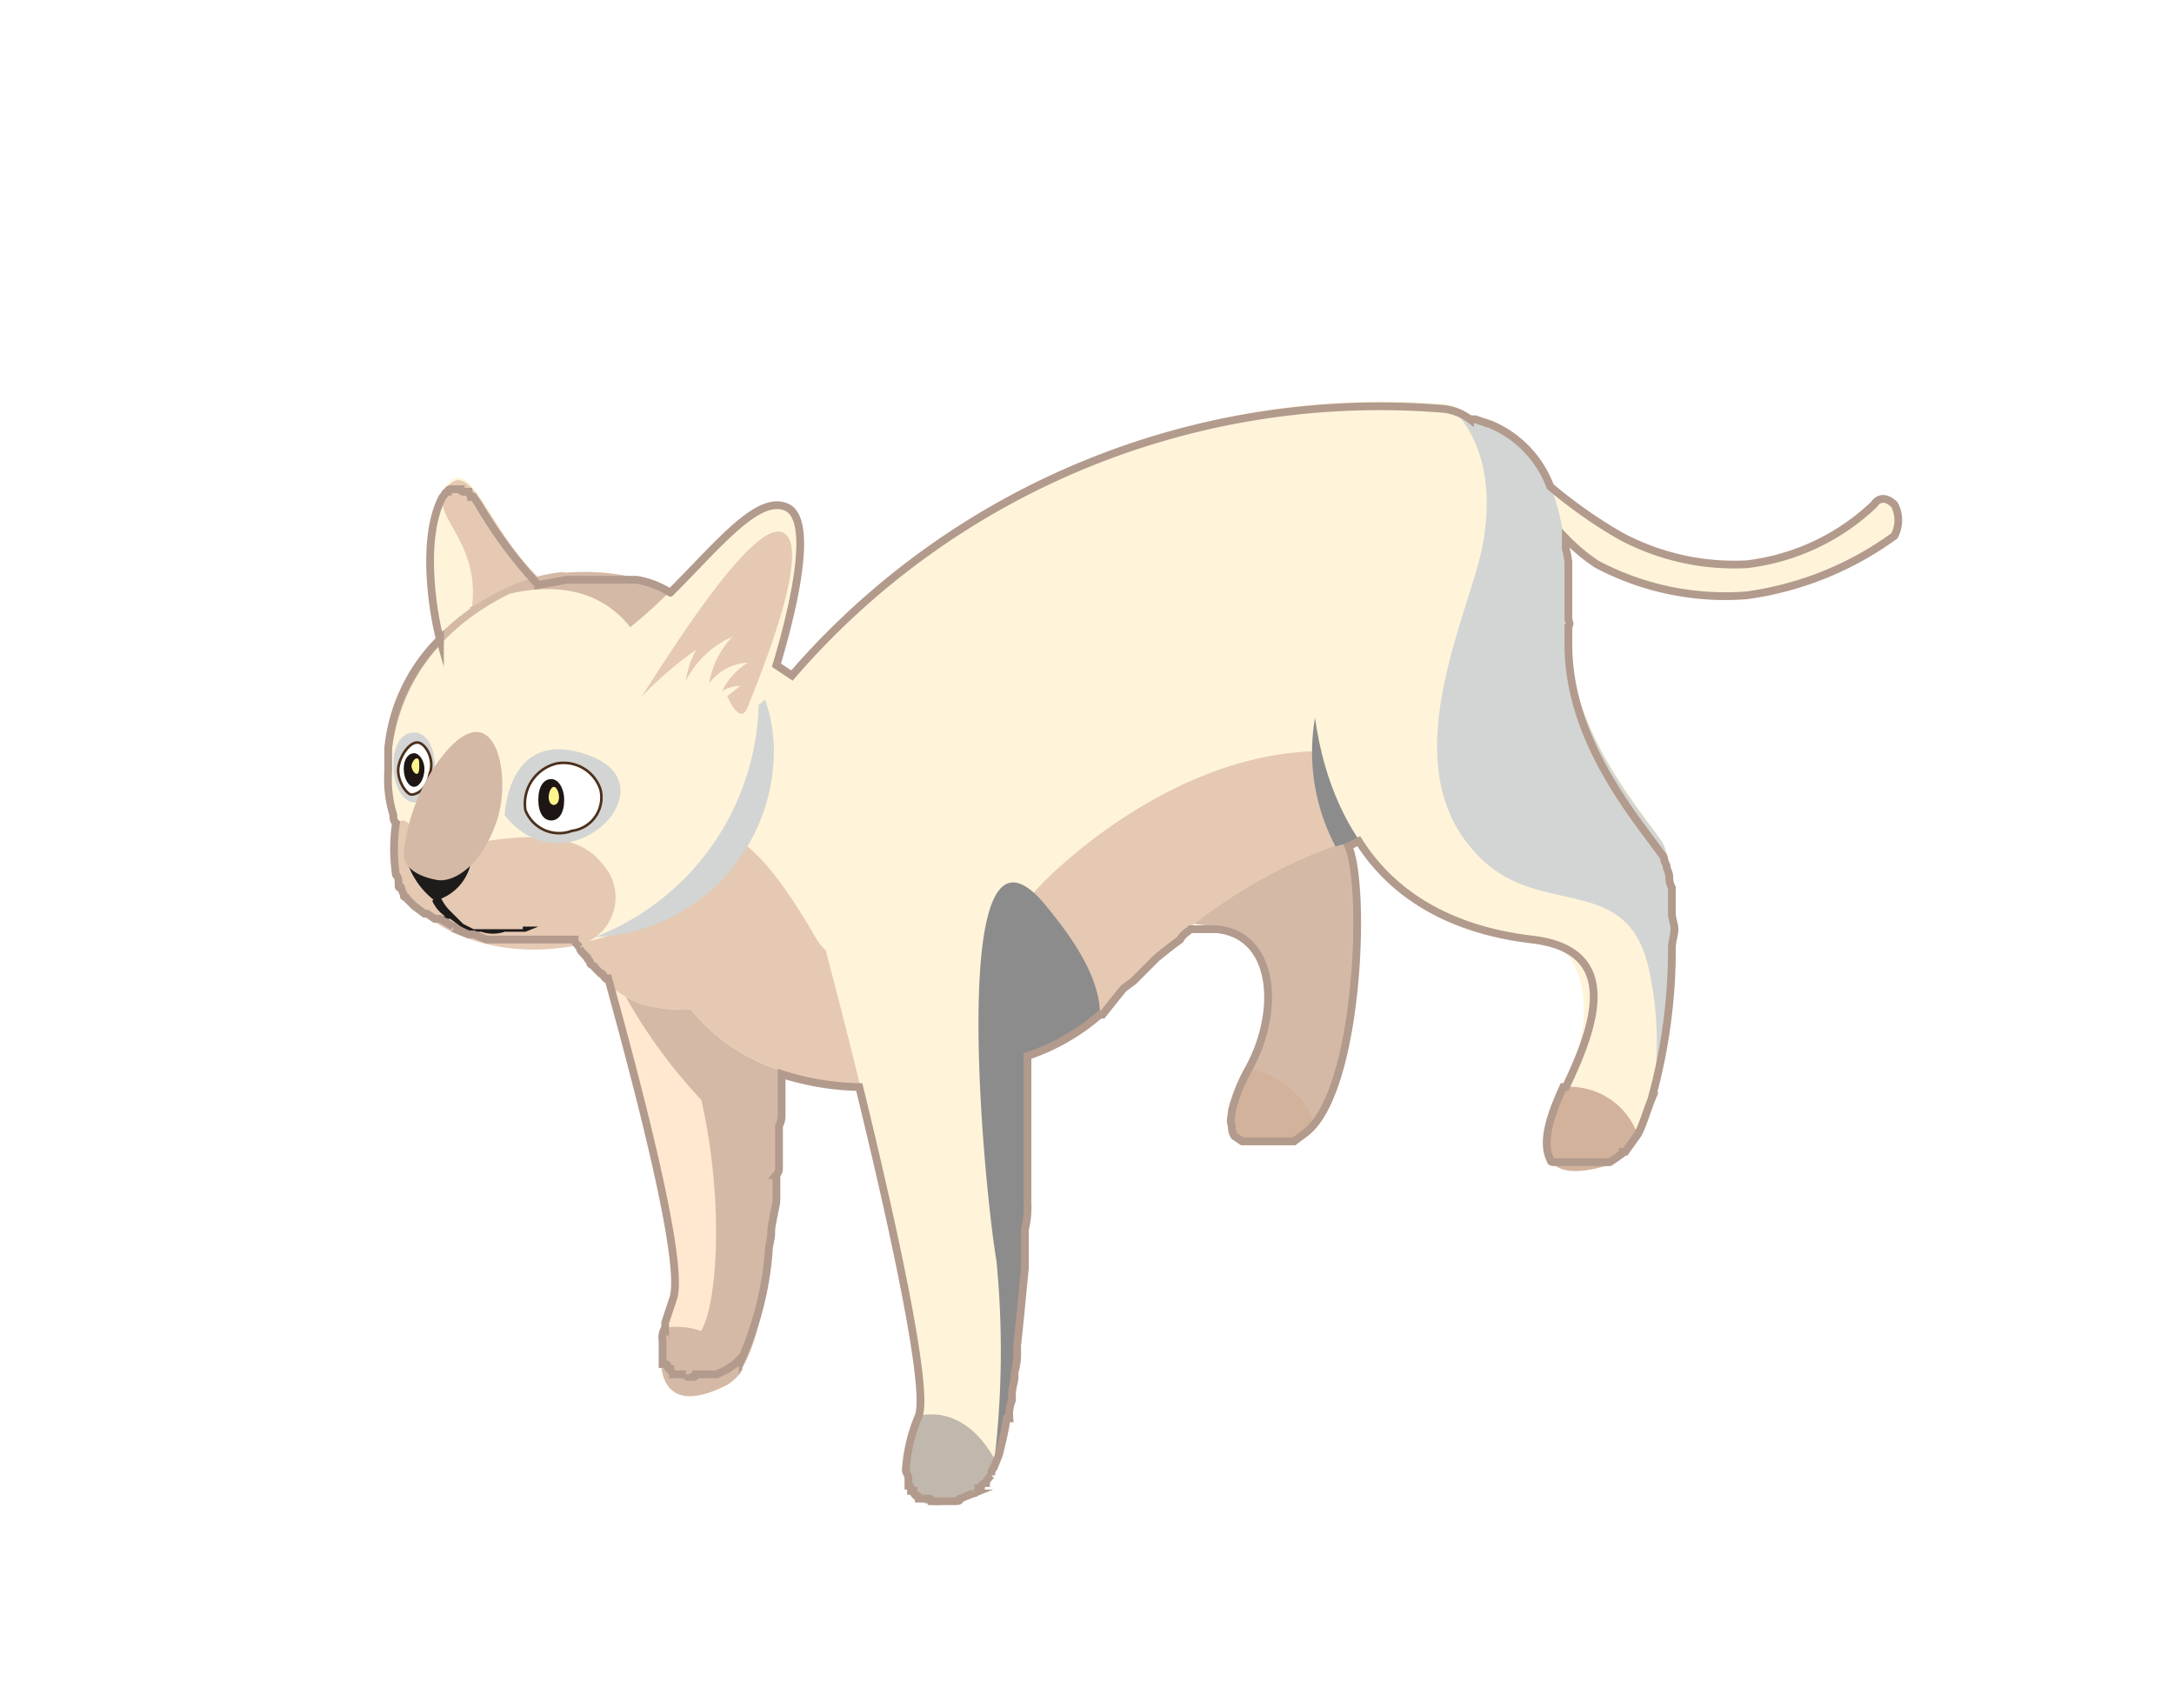 <svg xmlns="http://www.w3.org/2000/svg" xmlns:xlink="http://www.w3.org/1999/xlink" viewBox="0 0 84 66"><defs><style>.cls-1{mask:url(#mask);filter:url(#luminosity-noclip-6);}.cls-2{mix-blend-mode:multiply;fill:url(#linear-gradient);}.cls-3{fill:#fff4d9;}.cls-4{fill:#e5c9b3;}.cls-5{fill:#ffe8cf;}.cls-6{fill:#d4b9a6;}.cls-7{fill:#d2b29b;}.cls-8{fill:#d2d5d3;}.cls-9{mask:url(#mask-2);}.cls-10{fill:#fff;stroke:#4c2f1b;stroke-width:0.1px;}.cls-10,.cls-23{stroke-miterlimit:10;}.cls-11{fill:#c0b8ac;}.cls-12{fill:#1e1b1b;}.cls-13{fill:#1e1614;}.cls-14{fill:#fdf38c;}.cls-15{mask:url(#mask-3);}.cls-16{mask:url(#mask-4);}.cls-17{fill:#8d8c8c;}.cls-18{mask:url(#mask-5);}.cls-19{mask:url(#mask-6);}.cls-20{mask:url(#mask-7);}.cls-21{mask:url(#mask-8);}.cls-22{fill:#f3dac3;}.cls-23{fill:none;stroke:#b29a8d;stroke-width:0.3px;}.cls-24{filter:url(#luminosity-noclip-8);}.cls-25{filter:url(#luminosity-noclip-7);}.cls-26{filter:url(#luminosity-noclip-5);}.cls-27{filter:url(#luminosity-noclip-4);}.cls-28{filter:url(#luminosity-noclip-3);}.cls-29{filter:url(#luminosity-noclip-2);}.cls-30{filter:url(#luminosity-noclip);}</style><filter id="luminosity-noclip" x="15.62" y="-7160" width="1.5" height="32766" filterUnits="userSpaceOnUse" color-interpolation-filters="sRGB"><feFlood flood-color="#fff" result="bg"/><feBlend in="SourceGraphic" in2="bg"/></filter><mask id="mask" x="15.62" y="-7160" width="1.5" height="32766" maskUnits="userSpaceOnUse"><g class="cls-30"/></mask><linearGradient id="linear-gradient" x1="-1170.85" y1="31.04" x2="-1171.42" y2="34.5" gradientTransform="translate(1187.3)" gradientUnits="userSpaceOnUse"><stop offset="0" stop-color="#fff"/><stop offset="1"/></linearGradient><filter id="luminosity-noclip-2" x="15.19" y="-7160" width="1.6" height="32766" filterUnits="userSpaceOnUse" color-interpolation-filters="sRGB"><feFlood flood-color="#fff" result="bg"/><feBlend in="SourceGraphic" in2="bg"/></filter><mask id="mask-2" x="15.19" y="-7160" width="1.6" height="32766" maskUnits="userSpaceOnUse"><g class="cls-29"/></mask><filter id="luminosity-noclip-3" x="19.48" y="-7160" width="4.38" height="32766" filterUnits="userSpaceOnUse" color-interpolation-filters="sRGB"><feFlood flood-color="#fff" result="bg"/><feBlend in="SourceGraphic" in2="bg"/></filter><mask id="mask-3" x="19.48" y="-7160" width="4.38" height="32766" maskUnits="userSpaceOnUse"><g class="cls-28"/></mask><filter id="luminosity-noclip-4" x="23.04" y="-7160" width="6.86" height="32766" filterUnits="userSpaceOnUse" color-interpolation-filters="sRGB"><feFlood flood-color="#fff" result="bg"/><feBlend in="SourceGraphic" in2="bg"/></filter><mask id="mask-4" x="23.04" y="-7160" width="6.86" height="32766" maskUnits="userSpaceOnUse"><g class="cls-27"/></mask><filter id="luminosity-noclip-5" x="37.81" y="-7160" width="4.72" height="32766" filterUnits="userSpaceOnUse" color-interpolation-filters="sRGB"><feFlood flood-color="#fff" result="bg"/><feBlend in="SourceGraphic" in2="bg"/></filter><mask id="mask-5" x="37.81" y="-7160" width="4.72" height="32766" maskUnits="userSpaceOnUse"><g class="cls-26"/></mask><filter id="luminosity-noclip-6" x="15.62" y="29.27" width="1.5" height="4.62" filterUnits="userSpaceOnUse" color-interpolation-filters="sRGB"><feFlood flood-color="#fff" result="bg"/><feBlend in="SourceGraphic" in2="bg"/></filter><mask id="mask-6" x="15.62" y="29.27" width="1.5" height="4.62" maskUnits="userSpaceOnUse"><g class="cls-1"><path class="cls-2" d="M17.1,29.3A6.9,6.9,0,0,0,15.6,33c0,.5.4.8.9.9a1.3,1.3,0,0,1-.7-1.6A8.3,8.3,0,0,1,17.1,29.3Z"/></g></mask><filter id="luminosity-noclip-7" x="50.68" y="-7160" width="3.21" height="32766" filterUnits="userSpaceOnUse" color-interpolation-filters="sRGB"><feFlood flood-color="#fff" result="bg"/><feBlend in="SourceGraphic" in2="bg"/></filter><mask id="mask-7" x="50.68" y="-7160" width="3.21" height="32766" maskUnits="userSpaceOnUse"><g class="cls-25"/></mask><filter id="luminosity-noclip-8" x="55.48" y="-7160" width="9.17" height="32766" filterUnits="userSpaceOnUse" color-interpolation-filters="sRGB"><feFlood flood-color="#fff" result="bg"/><feBlend in="SourceGraphic" in2="bg"/></filter><mask id="mask-8" x="55.48" y="-7160" width="9.17" height="32766" maskUnits="userSpaceOnUse"><g class="cls-24"/></mask></defs><g id="Layer_37" data-name="Layer 37"><path class="cls-3" d="M57.3,16.3h0a25.4,25.4,0,0,0,5.3,4.4,9.3,9.3,0,0,0,4.9,1.1,8.6,8.6,0,0,0,4.9-2.3c.2-.3.5-.3.8,0a1.3,1.3,0,0,1,0,1.2A12.6,12.6,0,0,1,67.5,23a10.6,10.6,0,0,1-5.8-1.2A11.7,11.7,0,0,1,57.3,16.3Z"/><path class="cls-3" d="M17.1,24.7S16,21,17.1,19s1.8,2,4.3,3.8C22,23.3,17.1,24.7,17.1,24.7Z"/><path class="cls-4" d="M20.8,22.3c-1.9-1.8-2.6-4.6-3.5-3.5s1.4,2,.9,4.9A7.4,7.4,0,0,1,20.8,22.3Z"/><path class="cls-5" d="M22.7,35.3s4,13.3,3.3,15.1-.5,4.5,2.1,3.1S30.3,34.3,30,30.2C27.6,28.5,22.7,35.3,22.7,35.3Z"/><path class="cls-6" d="M25.7,51.3c-.5,2,.1,3.4,2.4,2.2a1.7,1.7,0,0,0,.6-.6A2.8,2.8,0,0,0,25.7,51.3Z"/><path class="cls-6" d="M30.2,40.1c-1.3-1.3-4.7-2.2-6.3-2.1a20.3,20.3,0,0,0,3.2,4.5c.9,4,.6,7.9,0,8.9s1.1,1.6,1.4,1.7C29.8,51.5,30.2,45.6,30.2,40.1Z"/><path class="cls-6" d="M38.5,25.4s-1,9.5,8.5,10.4c2.2.2,2.5,3,1.3,5.3S47.4,44.7,50,44s2.9-10.3,2-11.6-3.6-4.1-3.6-7.5.4-4-5.6-3.9C39.5,27.4,38.5,25.4,38.5,25.4Z"/><path class="cls-7" d="M48.2,41.3C47,43.6,47.4,44.7,50,44a2.1,2.1,0,0,0,.8-.6A3.3,3.3,0,0,0,48.2,41.3Z"/><path class="cls-3" d="M55.8,15.6A30,30,0,0,0,30.6,26.1a3.4,3.4,0,0,0-1.2-.6c-2.9-1-6.3,1.1-7.6,4.8s.1,7.4,3,8.5a6.2,6.2,0,0,0,1.9.2c3.8,4.8,13,3,15.9.1C47,33.8,52.7,31.8,55.4,32A9.4,9.4,0,0,0,59,27.3C61.3,21.9,58.1,15.9,55.8,15.6Z"/><path class="cls-4" d="M52.4,29.1c-5.6-.7-10.5,3.4-12.1,5-3,3.3-7.4,4.5-8.8,2.1-2.7-4.7-3.8-3.9-3.8-3.9A53.3,53.3,0,0,0,21.9,36a5.3,5.3,0,0,0,2.9,2.8,6.2,6.2,0,0,0,1.9.2c3.8,4.8,13,3,15.9.1C46.9,34,52.2,32,55.1,32A6.5,6.5,0,0,0,52.4,29.1Z"/><path class="cls-3" d="M31.9,36.7s4.3,16.1,3.6,17.9-.6,4.5,2.1,3.1,2.2-19.2,1.9-23.3C37.1,32.7,31.9,36.7,31.9,36.7Z"/><path class="cls-3" d="M29.9,29.1a7.3,7.3,0,0,1-7.4,7.1c-4.1,0-7.5-2.7-7.5-6.6a7.7,7.7,0,0,1,7.5-7.5A7.2,7.2,0,0,1,29.9,29.1Z"/><path class="cls-3" d="M19.1,24.4c-1.5,1.9-4.4,4.9-3.8,9.2.4,2.2,5.6,4.9,11.1,1.1C28,30.8,24.4,17.8,19.1,24.4Z"/><path class="cls-8" d="M16.8,29.6c0,.8-.4,1.4-.8,1.4s-.8-.6-.8-1.4.3-1.3.8-1.3S16.8,28.9,16.8,29.6Z"/><g class="cls-9"><path class="cls-4" d="M16.8,29.6c0,.8-.4,1.4-.8,1.4s-.8-.6-.8-1.4.3-1.3.8-1.3S16.8,28.9,16.8,29.6Z"/></g><path class="cls-10" d="M16.6,29.9c-.1.6-.5.8-.7.8s-.6-.6-.5-1.1.5-1,.8-.9S16.8,29.4,16.6,29.9Z"/><path class="cls-11" d="M35.5,54.7c-.9,2.3-.5,4.4,2.1,3a3.1,3.1,0,0,0,.9-1.2C37.6,54.8,36.4,54.5,35.5,54.7Z"/><path class="cls-4" d="M23.2,33.3c-1.2-1.6-4.9-.7-4.9-.7H16.5c-.5-.4-.9-1.4-1.2-.6a4.8,4.8,0,0,0,0,1.7c.3,1.7,3.3,3.6,7.1,2.8A1.9,1.9,0,0,0,23.2,33.3Z"/><path class="cls-12" d="M15.7,33.2a3.1,3.1,0,0,0,1.1,1.6,1.9,1.9,0,0,0,1.4-1.5Z"/><path class="cls-6" d="M17.1,29.2A7.3,7.3,0,0,0,15.6,33c0,.6.7.9,1.3,1s1.7-.5,2.3-2.3S19.1,26.7,17.1,29.2Z"/><path class="cls-6" d="M22.5,22.1a6.7,6.7,0,0,0-2.8.6l-1.5.8h-.1c.6-.3,4.9-2.2,6.8,1.6a4.6,4.6,0,0,0,1.5-2.1A8.4,8.4,0,0,0,22.5,22.1Z"/><path class="cls-13" d="M16.4,29.7c0,.4-.2.7-.4.7s-.4-.3-.4-.7.2-.6.4-.6S16.4,29.4,16.4,29.7Z"/><path class="cls-14" d="M16.2,29.6c0,.1,0,.3-.1.3s-.2-.2-.2-.3.1-.3.2-.3S16.2,29.4,16.2,29.6Z"/><path class="cls-8" d="M19.5,31.5s.1-3.5,3.3-2.3S21.9,34.5,19.5,31.5Z"/><g class="cls-15"><path class="cls-4" d="M19.5,31.5s.1-3.5,3.3-2.3S21.9,34.5,19.5,31.5Z"/></g><path class="cls-10" d="M23.2,30.5a1.3,1.3,0,0,1-1.1,1.6,1.4,1.4,0,0,1-1.8-.8,1.6,1.6,0,0,1,1.2-1.8A1.5,1.5,0,0,1,23.2,30.5Z"/><path class="cls-13" d="M21.8,30.9c0,.5-.2.8-.5.8s-.5-.3-.5-.8.2-.8.5-.8S21.8,30.5,21.8,30.9Z"/><path class="cls-14" d="M21.6,30.8c0,.2-.1.3-.2.3s-.2-.1-.2-.3.1-.4.2-.4S21.6,30.6,21.6,30.8Z"/><path class="cls-8" d="M23,36.2a7.2,7.2,0,0,0,6.9-7.1,6,6,0,0,0-.6-2.7A9.9,9.9,0,0,1,23,36.2Z"/><g class="cls-16"><path class="cls-6" d="M23,36.2a7.2,7.2,0,0,0,6.9-7.1,6,6,0,0,0-.6-2.7A9.9,9.9,0,0,1,23,36.2Z"/></g><path class="cls-17" d="M40.5,35.1c-4-5.1-2.5,10.7-2,13.6a36,36,0,0,1-.1,7.9c1.2-2.8,1.4-10.1,1.3-15.8a7.4,7.4,0,0,0,2.8-1.6C42.5,38.1,41.9,36.8,40.5,35.1Z"/><g class="cls-18"><path class="cls-4" d="M40.5,35.1c-4-5.1-2.5,10.7-2,13.6a36,36,0,0,1-.1,7.9c1.2-2.8,1.4-10.1,1.3-15.8a7.4,7.4,0,0,0,2.8-1.6C42.5,38.1,41.9,36.8,40.5,35.1Z"/></g><path class="cls-12" d="M20.2,35.9H18.3l-.4-.2-.5-.5a1.7,1.7,0,0,1-.4-.6l-.3.2a1.4,1.4,0,0,0,.5.6c-.1,0-.1,0-.1.1h.3l.4.3.4.2h.4a1.4,1.4,0,0,0,.9,0h.8l.5-.2h-.6Z"/><g class="cls-19"><path class="cls-8" d="M17.1,29.3A6.9,6.9,0,0,0,15.6,33c0,.5.4.8.9.9a1.3,1.3,0,0,1-.7-1.6A8.3,8.3,0,0,1,17.1,29.3Z"/></g><path class="cls-6" d="M15.2,31.6s-1.7-7.1,6.7-9.5C19.7,22.1,13.6,25,15.2,31.6Z"/><path class="cls-17" d="M51,26.9a7.8,7.8,0,0,0,.6,5.8l2.3-.6Z"/><g class="cls-20"><path class="cls-6" d="M51,26.9a7.8,7.8,0,0,0,.6,5.8l2.3-.6Z"/></g><path class="cls-3" d="M50.7,24.9s-1,10.3,8.5,11.3c2.2.2,2.5,3.2,1.3,5.7s-.9,3.9,1.7,3.1,2.9-11.1,2-12.5-3.6-4.4-3.6-8.1-.1-8.8-6.1-8.6C51.2,22.7,50.7,24.9,50.7,24.9Z"/><path class="cls-7" d="M60.4,42c-1.2,2.6-.8,3.8,1.8,3a2.9,2.9,0,0,0,1.1-1.1A2.8,2.8,0,0,0,60.4,42Z"/><path class="cls-8" d="M64.2,32.5c-1-1.4-3.6-4.4-3.6-8.1s-.1-7.7-4.4-8.5c.7.7,1.6,2.3,1.1,5.1s-3.9,9.1.3,12.5c2.3,1.8,5.3.4,6.1,3.9a13,13,0,0,1,.1,5.2C64.9,39.3,64.9,33.5,64.2,32.5Z"/><g class="cls-21"><path class="cls-22" d="M64.2,32.5c-1-1.4-3.6-4.4-3.6-8.1s-.1-7.7-4.4-8.5c.7.7,1.6,2.3,1.1,5.1s-3.9,9.1.3,12.5c2.3,1.8,5.3.4,6.1,3.9a13,13,0,0,1,.1,5.2C64.9,39.3,64.9,33.5,64.2,32.5Z"/></g><path class="cls-3" d="M22.6,25.4c3.5-1.8,6.2-6.6,7.8-5.8s-.8,7.4-.8,7.4C25.8,30.3,22.4,25.5,22.6,25.4Z"/><path class="cls-4" d="M24.8,26.9c1.1-1.7,4.4-7,5.5-6.3s-1.1,5.9-1.4,6.7-.8-.4-.8-.4.5-.4.5-.4a1.4,1.4,0,0,0-.7.2,2.7,2.7,0,0,1,1-1.1,2,2,0,0,0-1.5.8,3.4,3.4,0,0,1,.9-1.8,3.7,3.7,0,0,0-1.8,1.7,3.5,3.5,0,0,1,.4-1.2A15.2,15.2,0,0,0,24.8,26.9Z"/><path class="cls-23" d="M73.2,19.5c-.3-.3-.6-.3-.8,0a8.6,8.6,0,0,1-4.9,2.3,9.3,9.3,0,0,1-4.9-1.1,18.5,18.5,0,0,1-2.7-1.9,4.2,4.2,0,0,0-2.3-2.4h0l-.6-.2h-.2a2.1,2.1,0,0,0-1-.4A30,30,0,0,0,30.6,26.1l-.6-.4c.6-2,1.5-5.6.4-6.1s-2.6,1.4-4.5,3.3a3.5,3.5,0,0,0-1.3-.5H21.9l-1.1.2a17.5,17.5,0,0,1-2.3-3.1h0l-.2-.3h-.1c0-.1-.1-.1-.1-.2h-.2a.1.1,0,0,1-.1-.1h-.4a.1.1,0,0,0-.1.1h0c-.1,0-.1.1-.2.2-.9,1.7-.3,4.8-.1,5.5a6.9,6.9,0,0,0-2,4.2v.9a4.7,4.7,0,0,0,.2,1.7v.1a.3.3,0,0,0,.1.2,6.7,6.7,0,0,0,0,2c.1.1.1.2.1.4s.1,0,.1.1.1.2.1.3.1,0,.1.1l.3.3h0l.4.3h.1l.3.2H17l.5.3a.1.1,0,0,1,.1.1l.5.2h.2l.5.2h3.4c0,.1.1.2.2.3a.3.3,0,0,0,.1.2l.2.2c0,.1.1.1.1.2s.2.1.2.2l.2.2c.1,0,.1.1.2.2h.1c1.1,4,3,11.1,2.5,12.4l-.3.9h0v.2a.7.7,0,0,0-.1.5h0v.3h0v.2h0v.2h0v.2h.1a.1.1,0,0,1,.1.1.1.1,0,0,0,.1.1c0,.1.1.1.1.2h.5a.1.1,0,0,0,.1.1h.2a.1.1,0,0,0,.1-.1h.8l.4-.2.3-.2h0l.3-.3h0a12.7,12.7,0,0,0,1-4h0c0-.3.1-.5.1-.8h0c0-.3.1-.5.1-.8V47c0-.2.1-.4.1-.7v-.9a.4.4,0,0,0,.1-.3V43.5a.8.8,0,0,0,.1-.4V41.5h0a10.5,10.5,0,0,0,3,.5c1.2,4.9,2.7,11.6,2.3,12.7a6.3,6.3,0,0,0-.5,2.1h0c0,.1.1.2.1.3h0v.3h0c.1,0,.1.1.1.2h.1c0,.1,0,.1.1.2h0c.1,0,.1,0,.1.1h.4a.1.1,0,0,1,.1.1h.9c.1,0,.2,0,.2-.1l.5-.2a.2.2,0,0,0,.2-.2h.1a.2.2,0,0,1,.2-.2h0c0-.1.1-.2.2-.3h0a.4.4,0,0,1,.1-.3h0l.2-.5h0c.1-.4.2-.8.3-1.4H39a1.5,1.5,0,0,1,.1-.7v-.2c0-.3.1-.5.1-.7v-.2a2.2,2.2,0,0,0,.1-.8v-.2c.1-.9.2-2,.3-3V47.5a3.4,3.4,0,0,0,.1-1h0V40.8h0a8.3,8.3,0,0,0,2.8-1.6h.1l.8-1,.4-.3.5-.5.4-.4.5-.4.4-.3c.1-.2.3-.3.4-.4h1c2.2.2,2.5,3,1.3,5.3a6.8,6.8,0,0,0-.7,1.7h0c0,.2-.1.4,0,.6h0a.6.6,0,0,0,.1.4h0l.3.2h2l.4-.3h0c2.1-1.5,2.4-9.5,1.7-11.1l.4-.2c1.2,1.9,3.3,3.4,6.7,3.8s2.5,3.2,1.3,5.7h-.1c-.6,1.3-.8,2.2-.5,2.8h0a.1.1,0,0,0,.1.1h2.2l.3-.2h0c.1-.1.2-.1.2-.2h.1l.5-.7h0c.2-.4.3-.8.5-1.3h0a21.6,21.6,0,0,0,.8-5.9h0c0-.2.1-.5.1-.7h0c0-.2-.1-.4-.1-.6h0v-.5h0v-.5h0a.8.8,0,0,1-.1-.4h0c0-.2-.1-.3-.1-.4h0c0-.1-.1-.2-.1-.3h0a.3.3,0,0,0-.1-.2c-1-1.4-3.6-4.4-3.6-8.1v-.7c.1-.1,0-.2,0-.3V21.7a4.3,4.3,0,0,0-.1-.5v-.4a7.1,7.1,0,0,0,1.2,1A10.6,10.6,0,0,0,67.5,23a12.6,12.6,0,0,0,5.7-2.3A1.3,1.3,0,0,0,73.2,19.5Z"/></g></svg>